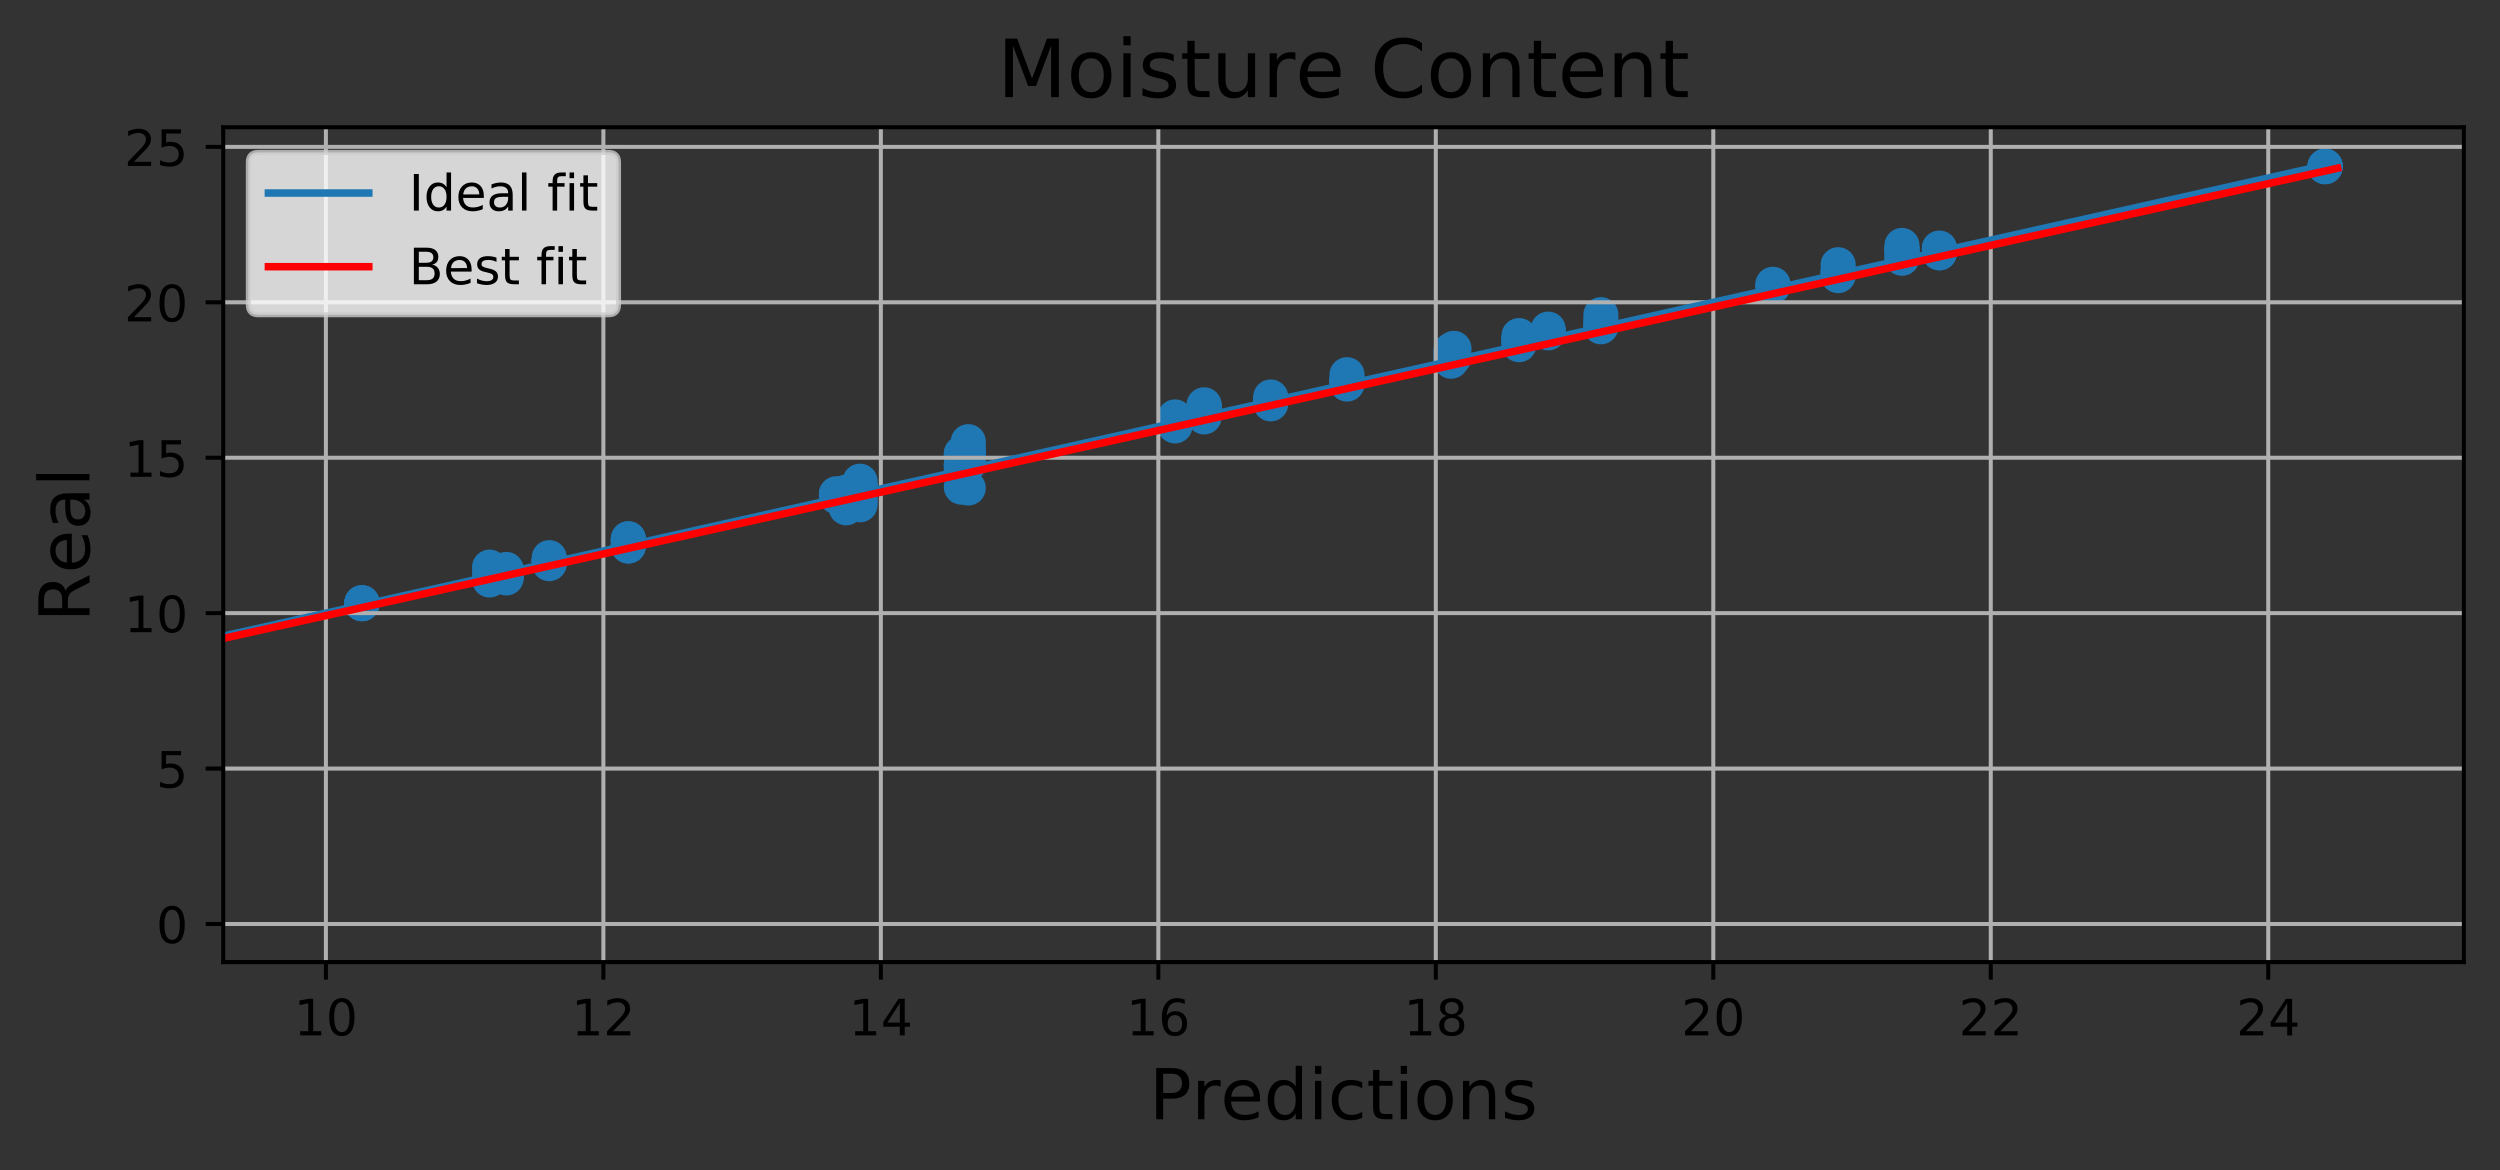 <?xml version="1.0" encoding="utf-8" standalone="no"?>
<!DOCTYPE svg PUBLIC "-//W3C//DTD SVG 1.1//EN"
  "http://www.w3.org/Graphics/SVG/1.1/DTD/svg11.dtd">
<!-- Created with matplotlib (https://matplotlib.org/) -->
<svg height="233.105pt" version="1.1" viewBox="0 0 498.074 233.105" width="498.074pt" xmlns="http://www.w3.org/2000/svg" xmlns:xlink="http://www.w3.org/1999/xlink">
 <rect x="0" y="0" width="498.074" height="233.105" fill="#333333" stroke="none"/>
 <defs>
  <style type="text/css">
*{stroke-linecap:butt;stroke-linejoin:round;}
  </style>
 </defs>
 <g id="figure_1">
  <g id="patch_1">
   <path d="M 0 233.105 
L 498.074 233.105 
L 498.074 0 
L 0 0 
z
" style="fill:none;"/>
  </g>
  <g id="axes_1">
   <g id="patch_2">
    <path d="M 44.474 191.678 
L 490.874 191.678 
L 490.874 25.358 
L 44.474 25.358 
z
" style="fill:none;"/>
   </g>
   <g id="PathCollection_1">
    <defs>
     <path d="M 0 3 
C 0.796 3 1.559 2.684 2.121 2.121 
C 2.684 1.559 3 0.796 3 0 
C 3 -0.796 2.684 -1.559 2.121 -2.121 
C 1.559 -2.684 0.796 -3 0 -3 
C -0.796 -3 -1.559 -2.684 -2.121 -2.121 
C -2.684 -1.559 -3 -0.796 -3 0 
C -3 0.796 -2.684 1.559 -2.121 2.121 
C -1.559 2.684 -0.796 3 0 3 
z
" id="m57ab94467e" style="stroke:#1f77b4;"/>
    </defs>
    <g clip-path="url(#p49ab98015f)">
     <use style="fill:#1f77b4;stroke:#1f77b4;" x="166.647" xlink:href="#m57ab94467e" y="98.636"/>
     <use style="fill:#1f77b4;stroke:#1f77b4;" x="318.948" xlink:href="#m57ab94467e" y="64.223"/>
     <use style="fill:#1f77b4;stroke:#1f77b4;" x="191.524" xlink:href="#m57ab94467e" y="93.458"/>
     <use style="fill:#1f77b4;stroke:#1f77b4;" x="378.929" xlink:href="#m57ab94467e" y="51.455"/>
     <use style="fill:#1f77b4;stroke:#1f77b4;" x="72.115" xlink:href="#m57ab94467e" y="120.234"/>
     <use style="fill:#1f77b4;stroke:#1f77b4;" x="366.214" xlink:href="#m57ab94467e" y="54.167"/>
     <use style="fill:#1f77b4;stroke:#1f77b4;" x="125.186" xlink:href="#m57ab94467e" y="108.542"/>
     <use style="fill:#1f77b4;stroke:#1f77b4;" x="191.524" xlink:href="#m57ab94467e" y="90.339"/>
     <use style="fill:#1f77b4;stroke:#1f77b4;" x="308.445" xlink:href="#m57ab94467e" y="66.318"/>
     <use style="fill:#1f77b4;stroke:#1f77b4;" x="97.545" xlink:href="#m57ab94467e" y="114.175"/>
     <use style="fill:#1f77b4;stroke:#1f77b4;" x="171.346" xlink:href="#m57ab94467e" y="95.865"/>
     <use style="fill:#1f77b4;stroke:#1f77b4;" x="191.524" xlink:href="#m57ab94467e" y="97.047"/>
     <use style="fill:#1f77b4;stroke:#1f77b4;" x="72.115" xlink:href="#m57ab94467e" y="120.132"/>
     <use style="fill:#1f77b4;stroke:#1f77b4;" x="366.214" xlink:href="#m57ab94467e" y="54.916"/>
     <use style="fill:#1f77b4;stroke:#1f77b4;" x="289.096" xlink:href="#m57ab94467e" y="70.34"/>
     <use style="fill:#1f77b4;stroke:#1f77b4;" x="268.365" xlink:href="#m57ab94467e" y="76.05"/>
     <use style="fill:#1f77b4;stroke:#1f77b4;" x="268.365" xlink:href="#m57ab94467e" y="75.902"/>
     <use style="fill:#1f77b4;stroke:#1f77b4;" x="239.895" xlink:href="#m57ab94467e" y="83.066"/>
     <use style="fill:#1f77b4;stroke:#1f77b4;" x="463.234" xlink:href="#m57ab94467e" y="33.198"/>
     <use style="fill:#1f77b4;stroke:#1f77b4;" x="72.115" xlink:href="#m57ab94467e" y="120.268"/>
     <use style="fill:#1f77b4;stroke:#1f77b4;" x="289.649" xlink:href="#m57ab94467e" y="69.629"/>
     <use style="fill:#1f77b4;stroke:#1f77b4;" x="171.346" xlink:href="#m57ab94467e" y="97"/>
     <use style="fill:#1f77b4;stroke:#1f77b4;" x="109.43" xlink:href="#m57ab94467e" y="111.757"/>
     <use style="fill:#1f77b4;stroke:#1f77b4;" x="109.43" xlink:href="#m57ab94467e" y="111.645"/>
     <use style="fill:#1f77b4;stroke:#1f77b4;" x="171.346" xlink:href="#m57ab94467e" y="97.538"/>
     <use style="fill:#1f77b4;stroke:#1f77b4;" x="100.862" xlink:href="#m57ab94467e" y="113.785"/>
     <use style="fill:#1f77b4;stroke:#1f77b4;" x="192.906" xlink:href="#m57ab94467e" y="90.55"/>
     <use style="fill:#1f77b4;stroke:#1f77b4;" x="125.186" xlink:href="#m57ab94467e" y="107.366"/>
     <use style="fill:#1f77b4;stroke:#1f77b4;" x="125.186" xlink:href="#m57ab94467e" y="108.43"/>
     <use style="fill:#1f77b4;stroke:#1f77b4;" x="239.895" xlink:href="#m57ab94467e" y="81.018"/>
     <use style="fill:#1f77b4;stroke:#1f77b4;" x="318.948" xlink:href="#m57ab94467e" y="62.689"/>
     <use style="fill:#1f77b4;stroke:#1f77b4;" x="289.096" xlink:href="#m57ab94467e" y="71.013"/>
     <use style="fill:#1f77b4;stroke:#1f77b4;" x="72.115" xlink:href="#m57ab94467e" y="120.044"/>
     <use style="fill:#1f77b4;stroke:#1f77b4;" x="191.524" xlink:href="#m57ab94467e" y="92.728"/>
     <use style="fill:#1f77b4;stroke:#1f77b4;" x="234.091" xlink:href="#m57ab94467e" y="83.064"/>
     <use style="fill:#1f77b4;stroke:#1f77b4;" x="100.862" xlink:href="#m57ab94467e" y="114.077"/>
     <use style="fill:#1f77b4;stroke:#1f77b4;" x="109.43" xlink:href="#m57ab94467e" y="111.584"/>
     <use style="fill:#1f77b4;stroke:#1f77b4;" x="192.906" xlink:href="#m57ab94467e" y="88.874"/>
     <use style="fill:#1f77b4;stroke:#1f77b4;" x="171.346" xlink:href="#m57ab94467e" y="100.569"/>
     <use style="fill:#1f77b4;stroke:#1f77b4;" x="125.186" xlink:href="#m57ab94467e" y="107.603"/>
     <use style="fill:#1f77b4;stroke:#1f77b4;" x="171.346" xlink:href="#m57ab94467e" y="96.895"/>
     <use style="fill:#1f77b4;stroke:#1f77b4;" x="72.115" xlink:href="#m57ab94467e" y="120.211"/>
     <use style="fill:#1f77b4;stroke:#1f77b4;" x="109.43" xlink:href="#m57ab94467e" y="111.097"/>
     <use style="fill:#1f77b4;stroke:#1f77b4;" x="289.649" xlink:href="#m57ab94467e" y="69.399"/>
     <use style="fill:#1f77b4;stroke:#1f77b4;" x="109.43" xlink:href="#m57ab94467e" y="112.141"/>
     <use style="fill:#1f77b4;stroke:#1f77b4;" x="125.186" xlink:href="#m57ab94467e" y="108.76"/>
     <use style="fill:#1f77b4;stroke:#1f77b4;" x="72.115" xlink:href="#m57ab94467e" y="120.185"/>
     <use style="fill:#1f77b4;stroke:#1f77b4;" x="302.64" xlink:href="#m57ab94467e" y="68.107"/>
     <use style="fill:#1f77b4;stroke:#1f77b4;" x="192.906" xlink:href="#m57ab94467e" y="90.434"/>
     <use style="fill:#1f77b4;stroke:#1f77b4;" x="97.545" xlink:href="#m57ab94467e" y="112.984"/>
     <use style="fill:#1f77b4;stroke:#1f77b4;" x="378.929" xlink:href="#m57ab94467e" y="51.225"/>
     <use style="fill:#1f77b4;stroke:#1f77b4;" x="192.906" xlink:href="#m57ab94467e" y="87.986"/>
     <use style="fill:#1f77b4;stroke:#1f77b4;" x="168.582" xlink:href="#m57ab94467e" y="98.109"/>
     <use style="fill:#1f77b4;stroke:#1f77b4;" x="463.234" xlink:href="#m57ab94467e" y="33.148"/>
     <use style="fill:#1f77b4;stroke:#1f77b4;" x="366.214" xlink:href="#m57ab94467e" y="52.737"/>
     <use style="fill:#1f77b4;stroke:#1f77b4;" x="191.524" xlink:href="#m57ab94467e" y="90.509"/>
     <use style="fill:#1f77b4;stroke:#1f77b4;" x="192.906" xlink:href="#m57ab94467e" y="92.054"/>
     <use style="fill:#1f77b4;stroke:#1f77b4;" x="239.895" xlink:href="#m57ab94467e" y="82.892"/>
     <use style="fill:#1f77b4;stroke:#1f77b4;" x="191.524" xlink:href="#m57ab94467e" y="93.006"/>
     <use style="fill:#1f77b4;stroke:#1f77b4;" x="97.545" xlink:href="#m57ab94467e" y="115.549"/>
     <use style="fill:#1f77b4;stroke:#1f77b4;" x="192.906" xlink:href="#m57ab94467e" y="91.328"/>
     <use style="fill:#1f77b4;stroke:#1f77b4;" x="168.582" xlink:href="#m57ab94467e" y="101.174"/>
     <use style="fill:#1f77b4;stroke:#1f77b4;" x="289.649" xlink:href="#m57ab94467e" y="71.239"/>
     <use style="fill:#1f77b4;stroke:#1f77b4;" x="353.223" xlink:href="#m57ab94467e" y="57.065"/>
     <use style="fill:#1f77b4;stroke:#1f77b4;" x="302.64" xlink:href="#m57ab94467e" y="68.668"/>
     <use style="fill:#1f77b4;stroke:#1f77b4;" x="353.223" xlink:href="#m57ab94467e" y="56.798"/>
     <use style="fill:#1f77b4;stroke:#1f77b4;" x="378.929" xlink:href="#m57ab94467e" y="48.892"/>
     <use style="fill:#1f77b4;stroke:#1f77b4;" x="171.346" xlink:href="#m57ab94467e" y="99.854"/>
     <use style="fill:#1f77b4;stroke:#1f77b4;" x="239.895" xlink:href="#m57ab94467e" y="80.901"/>
     <use style="fill:#1f77b4;stroke:#1f77b4;" x="353.223" xlink:href="#m57ab94467e" y="56.635"/>
     <use style="fill:#1f77b4;stroke:#1f77b4;" x="191.524" xlink:href="#m57ab94467e" y="92.673"/>
     <use style="fill:#1f77b4;stroke:#1f77b4;" x="386.392" xlink:href="#m57ab94467e" y="49.631"/>
     <use style="fill:#1f77b4;stroke:#1f77b4;" x="168.582" xlink:href="#m57ab94467e" y="98.413"/>
     <use style="fill:#1f77b4;stroke:#1f77b4;" x="366.214" xlink:href="#m57ab94467e" y="54.327"/>
     <use style="fill:#1f77b4;stroke:#1f77b4;" x="100.862" xlink:href="#m57ab94467e" y="114.632"/>
     <use style="fill:#1f77b4;stroke:#1f77b4;" x="100.862" xlink:href="#m57ab94467e" y="113.868"/>
     <use style="fill:#1f77b4;stroke:#1f77b4;" x="168.582" xlink:href="#m57ab94467e" y="98.13"/>
     <use style="fill:#1f77b4;stroke:#1f77b4;" x="234.091" xlink:href="#m57ab94467e" y="84.148"/>
     <use style="fill:#1f77b4;stroke:#1f77b4;" x="378.929" xlink:href="#m57ab94467e" y="49.691"/>
     <use style="fill:#1f77b4;stroke:#1f77b4;" x="109.43" xlink:href="#m57ab94467e" y="111.595"/>
     <use style="fill:#1f77b4;stroke:#1f77b4;" x="125.186" xlink:href="#m57ab94467e" y="108.788"/>
     <use style="fill:#1f77b4;stroke:#1f77b4;" x="268.365" xlink:href="#m57ab94467e" y="74.647"/>
     <use style="fill:#1f77b4;stroke:#1f77b4;" x="308.445" xlink:href="#m57ab94467e" y="66.192"/>
     <use style="fill:#1f77b4;stroke:#1f77b4;" x="171.346" xlink:href="#m57ab94467e" y="97.263"/>
     <use style="fill:#1f77b4;stroke:#1f77b4;" x="239.895" xlink:href="#m57ab94467e" y="82.078"/>
     <use style="fill:#1f77b4;stroke:#1f77b4;" x="166.647" xlink:href="#m57ab94467e" y="98.913"/>
     <use style="fill:#1f77b4;stroke:#1f77b4;" x="72.115" xlink:href="#m57ab94467e" y="120.289"/>
     <use style="fill:#1f77b4;stroke:#1f77b4;" x="192.906" xlink:href="#m57ab94467e" y="92.548"/>
     <use style="fill:#1f77b4;stroke:#1f77b4;" x="168.582" xlink:href="#m57ab94467e" y="98.932"/>
     <use style="fill:#1f77b4;stroke:#1f77b4;" x="302.64" xlink:href="#m57ab94467e" y="67.215"/>
     <use style="fill:#1f77b4;stroke:#1f77b4;" x="386.392" xlink:href="#m57ab94467e" y="50.37"/>
     <use style="fill:#1f77b4;stroke:#1f77b4;" x="109.43" xlink:href="#m57ab94467e" y="111.642"/>
     <use style="fill:#1f77b4;stroke:#1f77b4;" x="109.43" xlink:href="#m57ab94467e" y="111.901"/>
     <use style="fill:#1f77b4;stroke:#1f77b4;" x="378.929" xlink:href="#m57ab94467e" y="49.781"/>
     <use style="fill:#1f77b4;stroke:#1f77b4;" x="109.43" xlink:href="#m57ab94467e" y="111.769"/>
     <use style="fill:#1f77b4;stroke:#1f77b4;" x="463.234" xlink:href="#m57ab94467e" y="33.098"/>
     <use style="fill:#1f77b4;stroke:#1f77b4;" x="318.948" xlink:href="#m57ab94467e" y="65.11"/>
     <use style="fill:#1f77b4;stroke:#1f77b4;" x="253.163" xlink:href="#m57ab94467e" y="79.706"/>
     <use style="fill:#1f77b4;stroke:#1f77b4;" x="168.582" xlink:href="#m57ab94467e" y="98.074"/>
     <use style="fill:#1f77b4;stroke:#1f77b4;" x="125.186" xlink:href="#m57ab94467e" y="108.481"/>
     <use style="fill:#1f77b4;stroke:#1f77b4;" x="386.392" xlink:href="#m57ab94467e" y="49.494"/>
     <use style="fill:#1f77b4;stroke:#1f77b4;" x="171.346" xlink:href="#m57ab94467e" y="96.689"/>
     <use style="fill:#1f77b4;stroke:#1f77b4;" x="302.64" xlink:href="#m57ab94467e" y="66.852"/>
     <use style="fill:#1f77b4;stroke:#1f77b4;" x="192.906" xlink:href="#m57ab94467e" y="97.226"/>
     <use style="fill:#1f77b4;stroke:#1f77b4;" x="253.163" xlink:href="#m57ab94467e" y="80.46"/>
     <use style="fill:#1f77b4;stroke:#1f77b4;" x="386.392" xlink:href="#m57ab94467e" y="50.366"/>
     <use style="fill:#1f77b4;stroke:#1f77b4;" x="239.895" xlink:href="#m57ab94467e" y="81.391"/>
     <use style="fill:#1f77b4;stroke:#1f77b4;" x="268.365" xlink:href="#m57ab94467e" y="75.687"/>
     <use style="fill:#1f77b4;stroke:#1f77b4;" x="171.346" xlink:href="#m57ab94467e" y="99.375"/>
     <use style="fill:#1f77b4;stroke:#1f77b4;" x="125.186" xlink:href="#m57ab94467e" y="107.331"/>
     <use style="fill:#1f77b4;stroke:#1f77b4;" x="289.096" xlink:href="#m57ab94467e" y="71.703"/>
     <use style="fill:#1f77b4;stroke:#1f77b4;" x="302.64" xlink:href="#m57ab94467e" y="68.235"/>
     <use style="fill:#1f77b4;stroke:#1f77b4;" x="125.186" xlink:href="#m57ab94467e" y="107.97"/>
     <use style="fill:#1f77b4;stroke:#1f77b4;" x="268.365" xlink:href="#m57ab94467e" y="75.649"/>
     <use style="fill:#1f77b4;stroke:#1f77b4;" x="268.365" xlink:href="#m57ab94467e" y="76.515"/>
     <use style="fill:#1f77b4;stroke:#1f77b4;" x="289.096" xlink:href="#m57ab94467e" y="69.734"/>
     <use style="fill:#1f77b4;stroke:#1f77b4;" x="239.895" xlink:href="#m57ab94467e" y="82.084"/>
     <use style="fill:#1f77b4;stroke:#1f77b4;" x="100.862" xlink:href="#m57ab94467e" y="114.267"/>
     <use style="fill:#1f77b4;stroke:#1f77b4;" x="234.091" xlink:href="#m57ab94467e" y="83.536"/>
     <use style="fill:#1f77b4;stroke:#1f77b4;" x="239.895" xlink:href="#m57ab94467e" y="81.971"/>
     <use style="fill:#1f77b4;stroke:#1f77b4;" x="318.948" xlink:href="#m57ab94467e" y="64.891"/>
     <use style="fill:#1f77b4;stroke:#1f77b4;" x="386.392" xlink:href="#m57ab94467e" y="49.762"/>
     <use style="fill:#1f77b4;stroke:#1f77b4;" x="463.234" xlink:href="#m57ab94467e" y="33.214"/>
     <use style="fill:#1f77b4;stroke:#1f77b4;" x="308.445" xlink:href="#m57ab94467e" y="66.14"/>
     <use style="fill:#1f77b4;stroke:#1f77b4;" x="378.929" xlink:href="#m57ab94467e" y="50.44"/>
     <use style="fill:#1f77b4;stroke:#1f77b4;" x="72.115" xlink:href="#m57ab94467e" y="120.245"/>
     <use style="fill:#1f77b4;stroke:#1f77b4;" x="289.649" xlink:href="#m57ab94467e" y="71.094"/>
     <use style="fill:#1f77b4;stroke:#1f77b4;" x="166.647" xlink:href="#m57ab94467e" y="98.369"/>
     <use style="fill:#1f77b4;stroke:#1f77b4;" x="125.186" xlink:href="#m57ab94467e" y="107.613"/>
     <use style="fill:#1f77b4;stroke:#1f77b4;" x="100.862" xlink:href="#m57ab94467e" y="113.726"/>
     <use style="fill:#1f77b4;stroke:#1f77b4;" x="234.091" xlink:href="#m57ab94467e" y="83.481"/>
     <use style="fill:#1f77b4;stroke:#1f77b4;" x="109.43" xlink:href="#m57ab94467e" y="112.296"/>
     <use style="fill:#1f77b4;stroke:#1f77b4;" x="302.64" xlink:href="#m57ab94467e" y="68.065"/>
     <use style="fill:#1f77b4;stroke:#1f77b4;" x="318.948" xlink:href="#m57ab94467e" y="63.752"/>
     <use style="fill:#1f77b4;stroke:#1f77b4;" x="239.895" xlink:href="#m57ab94467e" y="81.339"/>
     <use style="fill:#1f77b4;stroke:#1f77b4;" x="234.091" xlink:href="#m57ab94467e" y="84.857"/>
     <use style="fill:#1f77b4;stroke:#1f77b4;" x="308.445" xlink:href="#m57ab94467e" y="65.569"/>
     <use style="fill:#1f77b4;stroke:#1f77b4;" x="97.545" xlink:href="#m57ab94467e" y="115.184"/>
     <use style="fill:#1f77b4;stroke:#1f77b4;" x="166.647" xlink:href="#m57ab94467e" y="98.903"/>
     <use style="fill:#1f77b4;stroke:#1f77b4;" x="192.906" xlink:href="#m57ab94467e" y="92.22"/>
     <use style="fill:#1f77b4;stroke:#1f77b4;" x="289.096" xlink:href="#m57ab94467e" y="71.965"/>
     <use style="fill:#1f77b4;stroke:#1f77b4;" x="192.906" xlink:href="#m57ab94467e" y="89.707"/>
     <use style="fill:#1f77b4;stroke:#1f77b4;" x="253.163" xlink:href="#m57ab94467e" y="79.843"/>
     <use style="fill:#1f77b4;stroke:#1f77b4;" x="125.186" xlink:href="#m57ab94467e" y="107.678"/>
     <use style="fill:#1f77b4;stroke:#1f77b4;" x="168.582" xlink:href="#m57ab94467e" y="98.538"/>
     <use style="fill:#1f77b4;stroke:#1f77b4;" x="253.163" xlink:href="#m57ab94467e" y="79.091"/>
     <use style="fill:#1f77b4;stroke:#1f77b4;" x="100.862" xlink:href="#m57ab94467e" y="115.143"/>
     <use style="fill:#1f77b4;stroke:#1f77b4;" x="166.647" xlink:href="#m57ab94467e" y="98.469"/>
     <use style="fill:#1f77b4;stroke:#1f77b4;" x="239.895" xlink:href="#m57ab94467e" y="80.649"/>
     <use style="fill:#1f77b4;stroke:#1f77b4;" x="378.929" xlink:href="#m57ab94467e" y="49.747"/>
     <use style="fill:#1f77b4;stroke:#1f77b4;" x="191.524" xlink:href="#m57ab94467e" y="92.381"/>
     <use style="fill:#1f77b4;stroke:#1f77b4;" x="234.091" xlink:href="#m57ab94467e" y="84.046"/>
     <use style="fill:#1f77b4;stroke:#1f77b4;" x="386.392" xlink:href="#m57ab94467e" y="49.43"/>
     <use style="fill:#1f77b4;stroke:#1f77b4;" x="100.862" xlink:href="#m57ab94467e" y="113.447"/>
     <use style="fill:#1f77b4;stroke:#1f77b4;" x="366.214" xlink:href="#m57ab94467e" y="53.784"/>
     <use style="fill:#1f77b4;stroke:#1f77b4;" x="168.582" xlink:href="#m57ab94467e" y="99.642"/>
     <use style="fill:#1f77b4;stroke:#1f77b4;" x="72.115" xlink:href="#m57ab94467e" y="120.195"/>
     <use style="fill:#1f77b4;stroke:#1f77b4;" x="463.234" xlink:href="#m57ab94467e" y="33.119"/>
     <use style="fill:#1f77b4;stroke:#1f77b4;" x="463.234" xlink:href="#m57ab94467e" y="33.156"/>
     <use style="fill:#1f77b4;stroke:#1f77b4;" x="302.64" xlink:href="#m57ab94467e" y="67.803"/>
     <use style="fill:#1f77b4;stroke:#1f77b4;" x="302.64" xlink:href="#m57ab94467e" y="67.759"/>
     <use style="fill:#1f77b4;stroke:#1f77b4;" x="72.115" xlink:href="#m57ab94467e" y="120.122"/>
    </g>
   </g>
   <g id="matplotlib.axis_1">
    <g id="xtick_1">
     <g id="line2d_1">
      <path clip-path="url(#p49ab98015f)" d="M 64.929 191.678 
L 64.929 25.358 
" style="fill:none;stroke:#b0b0b0;stroke-linecap:square;stroke-width:0.8;"/>
     </g>
     <g id="line2d_2">
      <defs>
       <path d="M 0 0 
L 0 3.5 
" id="m5001530757" style="stroke:#000000;stroke-width:0.8;"/>
      </defs>
      <g>
       <use style="stroke:#000000;stroke-width:0.8;" x="64.929" xlink:href="#m5001530757" y="191.678"/>
      </g>
     </g>
     <g id="text_1">
      <!-- 10 -->
      <defs>
       <path d="M 12.406 8.297 
L 28.516 8.297 
L 28.516 63.922 
L 10.984 60.406 
L 10.984 69.391 
L 28.422 72.906 
L 38.281 72.906 
L 38.281 8.297 
L 54.391 8.297 
L 54.391 0 
L 12.406 0 
z
" id="DejaVuSans-49"/>
       <path d="M 31.781 66.406 
Q 24.172 66.406 20.328 58.906 
Q 16.5 51.422 16.5 36.375 
Q 16.5 21.391 20.328 13.891 
Q 24.172 6.391 31.781 6.391 
Q 39.453 6.391 43.281 13.891 
Q 47.125 21.391 47.125 36.375 
Q 47.125 51.422 43.281 58.906 
Q 39.453 66.406 31.781 66.406 
z
M 31.781 74.219 
Q 44.047 74.219 50.516 64.516 
Q 56.984 54.828 56.984 36.375 
Q 56.984 17.969 50.516 8.266 
Q 44.047 -1.422 31.781 -1.422 
Q 19.531 -1.422 13.062 8.266 
Q 6.594 17.969 6.594 36.375 
Q 6.594 54.828 13.062 64.516 
Q 19.531 74.219 31.781 74.219 
z
" id="DejaVuSans-48"/>
      </defs>
      <g transform="translate(58.566 206.276)scale(0.1 -0.1)">
       <use xlink:href="#DejaVuSans-49"/>
       <use x="63.623" xlink:href="#DejaVuSans-48"/>
      </g>
     </g>
    </g>
    <g id="xtick_2">
     <g id="line2d_3">
      <path clip-path="url(#p49ab98015f)" d="M 120.21 191.678 
L 120.21 25.358 
" style="fill:none;stroke:#b0b0b0;stroke-linecap:square;stroke-width:0.8;"/>
     </g>
     <g id="line2d_4">
      <g>
       <use style="stroke:#000000;stroke-width:0.8;" x="120.21" xlink:href="#m5001530757" y="191.678"/>
      </g>
     </g>
     <g id="text_2">
      <!-- 12 -->
      <defs>
       <path d="M 19.188 8.297 
L 53.609 8.297 
L 53.609 0 
L 7.328 0 
L 7.328 8.297 
Q 12.938 14.109 22.625 23.891 
Q 32.328 33.688 34.812 36.531 
Q 39.547 41.844 41.422 45.531 
Q 43.312 49.219 43.312 52.781 
Q 43.312 58.594 39.234 62.25 
Q 35.156 65.922 28.609 65.922 
Q 23.969 65.922 18.812 64.312 
Q 13.672 62.703 7.812 59.422 
L 7.812 69.391 
Q 13.766 71.781 18.938 73 
Q 24.125 74.219 28.422 74.219 
Q 39.75 74.219 46.484 68.547 
Q 53.219 62.891 53.219 53.422 
Q 53.219 48.922 51.531 44.891 
Q 49.859 40.875 45.406 35.406 
Q 44.188 33.984 37.641 27.219 
Q 31.109 20.453 19.188 8.297 
z
" id="DejaVuSans-50"/>
      </defs>
      <g transform="translate(113.848 206.276)scale(0.1 -0.1)">
       <use xlink:href="#DejaVuSans-49"/>
       <use x="63.623" xlink:href="#DejaVuSans-50"/>
      </g>
     </g>
    </g>
    <g id="xtick_3">
     <g id="line2d_5">
      <path clip-path="url(#p49ab98015f)" d="M 175.492 191.678 
L 175.492 25.358 
" style="fill:none;stroke:#b0b0b0;stroke-linecap:square;stroke-width:0.8;"/>
     </g>
     <g id="line2d_6">
      <g>
       <use style="stroke:#000000;stroke-width:0.8;" x="175.492" xlink:href="#m5001530757" y="191.678"/>
      </g>
     </g>
     <g id="text_3">
      <!-- 14 -->
      <defs>
       <path d="M 37.797 64.312 
L 12.891 25.391 
L 37.797 25.391 
z
M 35.203 72.906 
L 47.609 72.906 
L 47.609 25.391 
L 58.016 25.391 
L 58.016 17.188 
L 47.609 17.188 
L 47.609 0 
L 37.797 0 
L 37.797 17.188 
L 4.891 17.188 
L 4.891 26.703 
z
" id="DejaVuSans-52"/>
      </defs>
      <g transform="translate(169.13 206.276)scale(0.1 -0.1)">
       <use xlink:href="#DejaVuSans-49"/>
       <use x="63.623" xlink:href="#DejaVuSans-52"/>
      </g>
     </g>
    </g>
    <g id="xtick_4">
     <g id="line2d_7">
      <path clip-path="url(#p49ab98015f)" d="M 230.774 191.678 
L 230.774 25.358 
" style="fill:none;stroke:#b0b0b0;stroke-linecap:square;stroke-width:0.8;"/>
     </g>
     <g id="line2d_8">
      <g>
       <use style="stroke:#000000;stroke-width:0.8;" x="230.774" xlink:href="#m5001530757" y="191.678"/>
      </g>
     </g>
     <g id="text_4">
      <!-- 16 -->
      <defs>
       <path d="M 33.016 40.375 
Q 26.375 40.375 22.484 35.828 
Q 18.609 31.297 18.609 23.391 
Q 18.609 15.531 22.484 10.953 
Q 26.375 6.391 33.016 6.391 
Q 39.656 6.391 43.531 10.953 
Q 47.406 15.531 47.406 23.391 
Q 47.406 31.297 43.531 35.828 
Q 39.656 40.375 33.016 40.375 
z
M 52.594 71.297 
L 52.594 62.312 
Q 48.875 64.062 45.094 64.984 
Q 41.312 65.922 37.594 65.922 
Q 27.828 65.922 22.672 59.328 
Q 17.531 52.734 16.797 39.406 
Q 19.672 43.656 24.016 45.922 
Q 28.375 48.188 33.594 48.188 
Q 44.578 48.188 50.953 41.516 
Q 57.328 34.859 57.328 23.391 
Q 57.328 12.156 50.688 5.359 
Q 44.047 -1.422 33.016 -1.422 
Q 20.359 -1.422 13.672 8.266 
Q 6.984 17.969 6.984 36.375 
Q 6.984 53.656 15.188 63.938 
Q 23.391 74.219 37.203 74.219 
Q 40.922 74.219 44.703 73.484 
Q 48.484 72.75 52.594 71.297 
z
" id="DejaVuSans-54"/>
      </defs>
      <g transform="translate(224.411 206.276)scale(0.1 -0.1)">
       <use xlink:href="#DejaVuSans-49"/>
       <use x="63.623" xlink:href="#DejaVuSans-54"/>
      </g>
     </g>
    </g>
    <g id="xtick_5">
     <g id="line2d_9">
      <path clip-path="url(#p49ab98015f)" d="M 286.056 191.678 
L 286.056 25.358 
" style="fill:none;stroke:#b0b0b0;stroke-linecap:square;stroke-width:0.8;"/>
     </g>
     <g id="line2d_10">
      <g>
       <use style="stroke:#000000;stroke-width:0.8;" x="286.056" xlink:href="#m5001530757" y="191.678"/>
      </g>
     </g>
     <g id="text_5">
      <!-- 18 -->
      <defs>
       <path d="M 31.781 34.625 
Q 24.75 34.625 20.719 30.859 
Q 16.703 27.094 16.703 20.516 
Q 16.703 13.922 20.719 10.156 
Q 24.75 6.391 31.781 6.391 
Q 38.812 6.391 42.859 10.172 
Q 46.922 13.969 46.922 20.516 
Q 46.922 27.094 42.891 30.859 
Q 38.875 34.625 31.781 34.625 
z
M 21.922 38.812 
Q 15.578 40.375 12.031 44.719 
Q 8.5 49.078 8.5 55.328 
Q 8.5 64.062 14.719 69.141 
Q 20.953 74.219 31.781 74.219 
Q 42.672 74.219 48.875 69.141 
Q 55.078 64.062 55.078 55.328 
Q 55.078 49.078 51.531 44.719 
Q 48 40.375 41.703 38.812 
Q 48.828 37.156 52.797 32.312 
Q 56.781 27.484 56.781 20.516 
Q 56.781 9.906 50.312 4.234 
Q 43.844 -1.422 31.781 -1.422 
Q 19.734 -1.422 13.25 4.234 
Q 6.781 9.906 6.781 20.516 
Q 6.781 27.484 10.781 32.312 
Q 14.797 37.156 21.922 38.812 
z
M 18.312 54.391 
Q 18.312 48.734 21.844 45.562 
Q 25.391 42.391 31.781 42.391 
Q 38.141 42.391 41.719 45.562 
Q 45.312 48.734 45.312 54.391 
Q 45.312 60.062 41.719 63.234 
Q 38.141 66.406 31.781 66.406 
Q 25.391 66.406 21.844 63.234 
Q 18.312 60.062 18.312 54.391 
z
" id="DejaVuSans-56"/>
      </defs>
      <g transform="translate(279.693 206.276)scale(0.1 -0.1)">
       <use xlink:href="#DejaVuSans-49"/>
       <use x="63.623" xlink:href="#DejaVuSans-56"/>
      </g>
     </g>
    </g>
    <g id="xtick_6">
     <g id="line2d_11">
      <path clip-path="url(#p49ab98015f)" d="M 341.337 191.678 
L 341.337 25.358 
" style="fill:none;stroke:#b0b0b0;stroke-linecap:square;stroke-width:0.8;"/>
     </g>
     <g id="line2d_12">
      <g>
       <use style="stroke:#000000;stroke-width:0.8;" x="341.337" xlink:href="#m5001530757" y="191.678"/>
      </g>
     </g>
     <g id="text_6">
      <!-- 20 -->
      <g transform="translate(334.975 206.276)scale(0.1 -0.1)">
       <use xlink:href="#DejaVuSans-50"/>
       <use x="63.623" xlink:href="#DejaVuSans-48"/>
      </g>
     </g>
    </g>
    <g id="xtick_7">
     <g id="line2d_13">
      <path clip-path="url(#p49ab98015f)" d="M 396.619 191.678 
L 396.619 25.358 
" style="fill:none;stroke:#b0b0b0;stroke-linecap:square;stroke-width:0.8;"/>
     </g>
     <g id="line2d_14">
      <g>
       <use style="stroke:#000000;stroke-width:0.8;" x="396.619" xlink:href="#m5001530757" y="191.678"/>
      </g>
     </g>
     <g id="text_7">
      <!-- 22 -->
      <g transform="translate(390.257 206.276)scale(0.1 -0.1)">
       <use xlink:href="#DejaVuSans-50"/>
       <use x="63.623" xlink:href="#DejaVuSans-50"/>
      </g>
     </g>
    </g>
    <g id="xtick_8">
     <g id="line2d_15">
      <path clip-path="url(#p49ab98015f)" d="M 451.901 191.678 
L 451.901 25.358 
" style="fill:none;stroke:#b0b0b0;stroke-linecap:square;stroke-width:0.8;"/>
     </g>
     <g id="line2d_16">
      <g>
       <use style="stroke:#000000;stroke-width:0.8;" x="451.901" xlink:href="#m5001530757" y="191.678"/>
      </g>
     </g>
     <g id="text_8">
      <!-- 24 -->
      <g transform="translate(445.538 206.276)scale(0.1 -0.1)">
       <use xlink:href="#DejaVuSans-50"/>
       <use x="63.623" xlink:href="#DejaVuSans-52"/>
      </g>
     </g>
    </g>
    <g id="text_9">
     <!-- Predictions -->
     <defs>
      <path d="M 19.672 64.797 
L 19.672 37.406 
L 32.078 37.406 
Q 38.969 37.406 42.719 40.969 
Q 46.484 44.531 46.484 51.125 
Q 46.484 57.672 42.719 61.234 
Q 38.969 64.797 32.078 64.797 
z
M 9.812 72.906 
L 32.078 72.906 
Q 44.344 72.906 50.609 67.359 
Q 56.891 61.812 56.891 51.125 
Q 56.891 40.328 50.609 34.812 
Q 44.344 29.297 32.078 29.297 
L 19.672 29.297 
L 19.672 0 
L 9.812 0 
z
" id="DejaVuSans-80"/>
      <path d="M 41.109 46.297 
Q 39.594 47.172 37.812 47.578 
Q 36.031 48 33.891 48 
Q 26.266 48 22.188 43.047 
Q 18.109 38.094 18.109 28.812 
L 18.109 0 
L 9.078 0 
L 9.078 54.688 
L 18.109 54.688 
L 18.109 46.188 
Q 20.953 51.172 25.484 53.578 
Q 30.031 56 36.531 56 
Q 37.453 56 38.578 55.875 
Q 39.703 55.766 41.062 55.516 
z
" id="DejaVuSans-114"/>
      <path d="M 56.203 29.594 
L 56.203 25.203 
L 14.891 25.203 
Q 15.484 15.922 20.484 11.062 
Q 25.484 6.203 34.422 6.203 
Q 39.594 6.203 44.453 7.469 
Q 49.312 8.734 54.109 11.281 
L 54.109 2.781 
Q 49.266 0.734 44.188 -0.344 
Q 39.109 -1.422 33.891 -1.422 
Q 20.797 -1.422 13.156 6.188 
Q 5.516 13.812 5.516 26.812 
Q 5.516 40.234 12.766 48.109 
Q 20.016 56 32.328 56 
Q 43.359 56 49.781 48.891 
Q 56.203 41.797 56.203 29.594 
z
M 47.219 32.234 
Q 47.125 39.594 43.094 43.984 
Q 39.062 48.391 32.422 48.391 
Q 24.906 48.391 20.391 44.141 
Q 15.875 39.891 15.188 32.172 
z
" id="DejaVuSans-101"/>
      <path d="M 45.406 46.391 
L 45.406 75.984 
L 54.391 75.984 
L 54.391 0 
L 45.406 0 
L 45.406 8.203 
Q 42.578 3.328 38.25 0.953 
Q 33.938 -1.422 27.875 -1.422 
Q 17.969 -1.422 11.734 6.484 
Q 5.516 14.406 5.516 27.297 
Q 5.516 40.188 11.734 48.094 
Q 17.969 56 27.875 56 
Q 33.938 56 38.25 53.625 
Q 42.578 51.266 45.406 46.391 
z
M 14.797 27.297 
Q 14.797 17.391 18.875 11.75 
Q 22.953 6.109 30.078 6.109 
Q 37.203 6.109 41.297 11.75 
Q 45.406 17.391 45.406 27.297 
Q 45.406 37.203 41.297 42.844 
Q 37.203 48.484 30.078 48.484 
Q 22.953 48.484 18.875 42.844 
Q 14.797 37.203 14.797 27.297 
z
" id="DejaVuSans-100"/>
      <path d="M 9.422 54.688 
L 18.406 54.688 
L 18.406 0 
L 9.422 0 
z
M 9.422 75.984 
L 18.406 75.984 
L 18.406 64.594 
L 9.422 64.594 
z
" id="DejaVuSans-105"/>
      <path d="M 48.781 52.594 
L 48.781 44.188 
Q 44.969 46.297 41.141 47.344 
Q 37.312 48.391 33.406 48.391 
Q 24.656 48.391 19.812 42.844 
Q 14.984 37.312 14.984 27.297 
Q 14.984 17.281 19.812 11.734 
Q 24.656 6.203 33.406 6.203 
Q 37.312 6.203 41.141 7.25 
Q 44.969 8.297 48.781 10.406 
L 48.781 2.094 
Q 45.016 0.344 40.984 -0.531 
Q 36.969 -1.422 32.422 -1.422 
Q 20.062 -1.422 12.781 6.344 
Q 5.516 14.109 5.516 27.297 
Q 5.516 40.672 12.859 48.328 
Q 20.219 56 33.016 56 
Q 37.156 56 41.109 55.141 
Q 45.062 54.297 48.781 52.594 
z
" id="DejaVuSans-99"/>
      <path d="M 18.312 70.219 
L 18.312 54.688 
L 36.812 54.688 
L 36.812 47.703 
L 18.312 47.703 
L 18.312 18.016 
Q 18.312 11.328 20.141 9.422 
Q 21.969 7.516 27.594 7.516 
L 36.812 7.516 
L 36.812 0 
L 27.594 0 
Q 17.188 0 13.234 3.875 
Q 9.281 7.766 9.281 18.016 
L 9.281 47.703 
L 2.688 47.703 
L 2.688 54.688 
L 9.281 54.688 
L 9.281 70.219 
z
" id="DejaVuSans-116"/>
      <path d="M 30.609 48.391 
Q 23.391 48.391 19.188 42.75 
Q 14.984 37.109 14.984 27.297 
Q 14.984 17.484 19.156 11.844 
Q 23.344 6.203 30.609 6.203 
Q 37.797 6.203 41.984 11.859 
Q 46.188 17.531 46.188 27.297 
Q 46.188 37.016 41.984 42.703 
Q 37.797 48.391 30.609 48.391 
z
M 30.609 56 
Q 42.328 56 49.016 48.375 
Q 55.719 40.766 55.719 27.297 
Q 55.719 13.875 49.016 6.219 
Q 42.328 -1.422 30.609 -1.422 
Q 18.844 -1.422 12.172 6.219 
Q 5.516 13.875 5.516 27.297 
Q 5.516 40.766 12.172 48.375 
Q 18.844 56 30.609 56 
z
" id="DejaVuSans-111"/>
      <path d="M 54.891 33.016 
L 54.891 0 
L 45.906 0 
L 45.906 32.719 
Q 45.906 40.484 42.875 44.328 
Q 39.844 48.188 33.797 48.188 
Q 26.516 48.188 22.312 43.547 
Q 18.109 38.922 18.109 30.906 
L 18.109 0 
L 9.078 0 
L 9.078 54.688 
L 18.109 54.688 
L 18.109 46.188 
Q 21.344 51.125 25.703 53.562 
Q 30.078 56 35.797 56 
Q 45.219 56 50.047 50.172 
Q 54.891 44.344 54.891 33.016 
z
" id="DejaVuSans-110"/>
      <path d="M 44.281 53.078 
L 44.281 44.578 
Q 40.484 46.531 36.375 47.5 
Q 32.281 48.484 27.875 48.484 
Q 21.188 48.484 17.844 46.438 
Q 14.5 44.391 14.5 40.281 
Q 14.5 37.156 16.891 35.375 
Q 19.281 33.594 26.516 31.984 
L 29.594 31.297 
Q 39.156 29.25 43.188 25.516 
Q 47.219 21.781 47.219 15.094 
Q 47.219 7.469 41.188 3.016 
Q 35.156 -1.422 24.609 -1.422 
Q 20.219 -1.422 15.453 -0.562 
Q 10.688 0.297 5.422 2 
L 5.422 11.281 
Q 10.406 8.688 15.234 7.391 
Q 20.062 6.109 24.812 6.109 
Q 31.156 6.109 34.562 8.281 
Q 37.984 10.453 37.984 14.406 
Q 37.984 18.062 35.516 20.016 
Q 33.062 21.969 24.703 23.781 
L 21.578 24.516 
Q 13.234 26.266 9.516 29.906 
Q 5.812 33.547 5.812 39.891 
Q 5.812 47.609 11.281 51.797 
Q 16.75 56 26.812 56 
Q 31.781 56 36.172 55.266 
Q 40.578 54.547 44.281 53.078 
z
" id="DejaVuSans-115"/>
     </defs>
     <g transform="translate(228.98 222.993)scale(0.14 -0.14)">
      <use xlink:href="#DejaVuSans-80"/>
      <use x="60.287" xlink:href="#DejaVuSans-114"/>
      <use x="101.369" xlink:href="#DejaVuSans-101"/>
      <use x="162.893" xlink:href="#DejaVuSans-100"/>
      <use x="226.369" xlink:href="#DejaVuSans-105"/>
      <use x="254.152" xlink:href="#DejaVuSans-99"/>
      <use x="309.133" xlink:href="#DejaVuSans-116"/>
      <use x="348.342" xlink:href="#DejaVuSans-105"/>
      <use x="376.125" xlink:href="#DejaVuSans-111"/>
      <use x="437.307" xlink:href="#DejaVuSans-110"/>
      <use x="500.686" xlink:href="#DejaVuSans-115"/>
     </g>
    </g>
   </g>
   <g id="matplotlib.axis_2">
    <g id="ytick_1">
     <g id="line2d_17">
      <path clip-path="url(#p49ab98015f)" d="M 44.474 184.087 
L 490.874 184.087 
" style="fill:none;stroke:#b0b0b0;stroke-linecap:square;stroke-width:0.8;"/>
     </g>
     <g id="line2d_18">
      <defs>
       <path d="M 0 0 
L -3.5 0 
" id="mdecabcc363" style="stroke:#000000;stroke-width:0.8;"/>
      </defs>
      <g>
       <use style="stroke:#000000;stroke-width:0.8;" x="44.474" xlink:href="#mdecabcc363" y="184.087"/>
      </g>
     </g>
     <g id="text_10">
      <!-- 0 -->
      <g transform="translate(31.112 187.886)scale(0.1 -0.1)">
       <use xlink:href="#DejaVuSans-48"/>
      </g>
     </g>
    </g>
    <g id="ytick_2">
     <g id="line2d_19">
      <path clip-path="url(#p49ab98015f)" d="M 44.474 153.122 
L 490.874 153.122 
" style="fill:none;stroke:#b0b0b0;stroke-linecap:square;stroke-width:0.8;"/>
     </g>
     <g id="line2d_20">
      <g>
       <use style="stroke:#000000;stroke-width:0.8;" x="44.474" xlink:href="#mdecabcc363" y="153.122"/>
      </g>
     </g>
     <g id="text_11">
      <!-- 5 -->
      <defs>
       <path d="M 10.797 72.906 
L 49.516 72.906 
L 49.516 64.594 
L 19.828 64.594 
L 19.828 46.734 
Q 21.969 47.469 24.109 47.828 
Q 26.266 48.188 28.422 48.188 
Q 40.625 48.188 47.75 41.5 
Q 54.891 34.812 54.891 23.391 
Q 54.891 11.625 47.562 5.094 
Q 40.234 -1.422 26.906 -1.422 
Q 22.312 -1.422 17.547 -0.641 
Q 12.797 0.141 7.719 1.703 
L 7.719 11.625 
Q 12.109 9.234 16.797 8.062 
Q 21.484 6.891 26.703 6.891 
Q 35.156 6.891 40.078 11.328 
Q 45.016 15.766 45.016 23.391 
Q 45.016 31 40.078 35.438 
Q 35.156 39.891 26.703 39.891 
Q 22.75 39.891 18.812 39.016 
Q 14.891 38.141 10.797 36.281 
z
" id="DejaVuSans-53"/>
      </defs>
      <g transform="translate(31.112 156.921)scale(0.1 -0.1)">
       <use xlink:href="#DejaVuSans-53"/>
      </g>
     </g>
    </g>
    <g id="ytick_3">
     <g id="line2d_21">
      <path clip-path="url(#p49ab98015f)" d="M 44.474 122.158 
L 490.874 122.158 
" style="fill:none;stroke:#b0b0b0;stroke-linecap:square;stroke-width:0.8;"/>
     </g>
     <g id="line2d_22">
      <g>
       <use style="stroke:#000000;stroke-width:0.8;" x="44.474" xlink:href="#mdecabcc363" y="122.158"/>
      </g>
     </g>
     <g id="text_12">
      <!-- 10 -->
      <g transform="translate(24.749 125.957)scale(0.1 -0.1)">
       <use xlink:href="#DejaVuSans-49"/>
       <use x="63.623" xlink:href="#DejaVuSans-48"/>
      </g>
     </g>
    </g>
    <g id="ytick_4">
     <g id="line2d_23">
      <path clip-path="url(#p49ab98015f)" d="M 44.474 91.193 
L 490.874 91.193 
" style="fill:none;stroke:#b0b0b0;stroke-linecap:square;stroke-width:0.8;"/>
     </g>
     <g id="line2d_24">
      <g>
       <use style="stroke:#000000;stroke-width:0.8;" x="44.474" xlink:href="#mdecabcc363" y="91.193"/>
      </g>
     </g>
     <g id="text_13">
      <!-- 15 -->
      <g transform="translate(24.749 94.992)scale(0.1 -0.1)">
       <use xlink:href="#DejaVuSans-49"/>
       <use x="63.623" xlink:href="#DejaVuSans-53"/>
      </g>
     </g>
    </g>
    <g id="ytick_5">
     <g id="line2d_25">
      <path clip-path="url(#p49ab98015f)" d="M 44.474 60.228 
L 490.874 60.228 
" style="fill:none;stroke:#b0b0b0;stroke-linecap:square;stroke-width:0.8;"/>
     </g>
     <g id="line2d_26">
      <g>
       <use style="stroke:#000000;stroke-width:0.8;" x="44.474" xlink:href="#mdecabcc363" y="60.228"/>
      </g>
     </g>
     <g id="text_14">
      <!-- 20 -->
      <g transform="translate(24.749 64.028)scale(0.1 -0.1)">
       <use xlink:href="#DejaVuSans-50"/>
       <use x="63.623" xlink:href="#DejaVuSans-48"/>
      </g>
     </g>
    </g>
    <g id="ytick_6">
     <g id="line2d_27">
      <path clip-path="url(#p49ab98015f)" d="M 44.474 29.264 
L 490.874 29.264 
" style="fill:none;stroke:#b0b0b0;stroke-linecap:square;stroke-width:0.8;"/>
     </g>
     <g id="line2d_28">
      <g>
       <use style="stroke:#000000;stroke-width:0.8;" x="44.474" xlink:href="#mdecabcc363" y="29.264"/>
      </g>
     </g>
     <g id="text_15">
      <!-- 25 -->
      <g transform="translate(24.749 33.063)scale(0.1 -0.1)">
       <use xlink:href="#DejaVuSans-50"/>
       <use x="63.623" xlink:href="#DejaVuSans-53"/>
      </g>
     </g>
    </g>
    <g id="text_16">
     <!-- Real -->
     <defs>
      <path d="M 44.391 34.188 
Q 47.562 33.109 50.562 29.594 
Q 53.562 26.078 56.594 19.922 
L 66.609 0 
L 56 0 
L 46.688 18.703 
Q 43.062 26.031 39.672 28.422 
Q 36.281 30.812 30.422 30.812 
L 19.672 30.812 
L 19.672 0 
L 9.812 0 
L 9.812 72.906 
L 32.078 72.906 
Q 44.578 72.906 50.734 67.672 
Q 56.891 62.453 56.891 51.906 
Q 56.891 45.016 53.688 40.469 
Q 50.484 35.938 44.391 34.188 
z
M 19.672 64.797 
L 19.672 38.922 
L 32.078 38.922 
Q 39.203 38.922 42.844 42.219 
Q 46.484 45.516 46.484 51.906 
Q 46.484 58.297 42.844 61.547 
Q 39.203 64.797 32.078 64.797 
z
" id="DejaVuSans-82"/>
      <path d="M 34.281 27.484 
Q 23.391 27.484 19.188 25 
Q 14.984 22.516 14.984 16.5 
Q 14.984 11.719 18.141 8.906 
Q 21.297 6.109 26.703 6.109 
Q 34.188 6.109 38.703 11.406 
Q 43.219 16.703 43.219 25.484 
L 43.219 27.484 
z
M 52.203 31.203 
L 52.203 0 
L 43.219 0 
L 43.219 8.297 
Q 40.141 3.328 35.547 0.953 
Q 30.953 -1.422 24.312 -1.422 
Q 15.922 -1.422 10.953 3.297 
Q 6 8.016 6 15.922 
Q 6 25.141 12.172 29.828 
Q 18.359 34.516 30.609 34.516 
L 43.219 34.516 
L 43.219 35.406 
Q 43.219 41.609 39.141 45 
Q 35.062 48.391 27.688 48.391 
Q 23 48.391 18.547 47.266 
Q 14.109 46.141 10.016 43.891 
L 10.016 52.203 
Q 14.938 54.109 19.578 55.047 
Q 24.219 56 28.609 56 
Q 40.484 56 46.344 49.844 
Q 52.203 43.703 52.203 31.203 
z
" id="DejaVuSans-97"/>
      <path d="M 9.422 75.984 
L 18.406 75.984 
L 18.406 0 
L 9.422 0 
z
" id="DejaVuSans-108"/>
     </defs>
     <g transform="translate(17.838 123.919)rotate(-90)scale(0.14 -0.14)">
      <use xlink:href="#DejaVuSans-82"/>
      <use x="69.42" xlink:href="#DejaVuSans-101"/>
      <use x="130.943" xlink:href="#DejaVuSans-97"/>
      <use x="192.223" xlink:href="#DejaVuSans-108"/>
     </g>
    </g>
   </g>
   <g id="line2d_29">
    <path clip-path="url(#p49ab98015f)" d="M -1 136.929 
L 463.234 32.917 
" style="fill:none;stroke:#1f77b4;stroke-linecap:square;stroke-width:1.5;"/>
   </g>
   <g id="line2d_30">
    <path clip-path="url(#p49ab98015f)" d="M -1 137.307 
L 465.721 33.509 
L 465.721 33.509 
" style="fill:none;stroke:#ff0000;stroke-linecap:square;stroke-width:1.5;"/>
   </g>
   <g id="patch_3">
    <path d="M 44.474 191.678 
L 44.474 25.358 
" style="fill:none;stroke:#000000;stroke-linecap:square;stroke-linejoin:miter;stroke-width:0.8;"/>
   </g>
   <g id="patch_4">
    <path d="M 490.874 191.678 
L 490.874 25.358 
" style="fill:none;stroke:#000000;stroke-linecap:square;stroke-linejoin:miter;stroke-width:0.8;"/>
   </g>
   <g id="patch_5">
    <path d="M 44.474 191.678 
L 490.874 191.678 
" style="fill:none;stroke:#000000;stroke-linecap:square;stroke-linejoin:miter;stroke-width:0.8;"/>
   </g>
   <g id="patch_6">
    <path d="M 44.474 25.358 
L 490.874 25.358 
" style="fill:none;stroke:#000000;stroke-linecap:square;stroke-linejoin:miter;stroke-width:0.8;"/>
   </g>
   <g id="text_17">
    <!-- Moisture Content -->
    <defs>
     <path d="M 9.812 72.906 
L 24.516 72.906 
L 43.109 23.297 
L 61.812 72.906 
L 76.516 72.906 
L 76.516 0 
L 66.891 0 
L 66.891 64.016 
L 48.094 14.016 
L 38.188 14.016 
L 19.391 64.016 
L 19.391 0 
L 9.812 0 
z
" id="DejaVuSans-77"/>
     <path d="M 8.5 21.578 
L 8.5 54.688 
L 17.484 54.688 
L 17.484 21.922 
Q 17.484 14.156 20.5 10.266 
Q 23.531 6.391 29.594 6.391 
Q 36.859 6.391 41.078 11.031 
Q 45.312 15.672 45.312 23.688 
L 45.312 54.688 
L 54.297 54.688 
L 54.297 0 
L 45.312 0 
L 45.312 8.406 
Q 42.047 3.422 37.719 1 
Q 33.406 -1.422 27.688 -1.422 
Q 18.266 -1.422 13.375 4.438 
Q 8.5 10.297 8.5 21.578 
z
M 31.109 56 
z
" id="DejaVuSans-117"/>
     <path id="DejaVuSans-32"/>
     <path d="M 64.406 67.281 
L 64.406 56.891 
Q 59.422 61.531 53.781 63.812 
Q 48.141 66.109 41.797 66.109 
Q 29.297 66.109 22.656 58.469 
Q 16.016 50.828 16.016 36.375 
Q 16.016 21.969 22.656 14.328 
Q 29.297 6.688 41.797 6.688 
Q 48.141 6.688 53.781 8.984 
Q 59.422 11.281 64.406 15.922 
L 64.406 5.609 
Q 59.234 2.094 53.438 0.328 
Q 47.656 -1.422 41.219 -1.422 
Q 24.656 -1.422 15.125 8.703 
Q 5.609 18.844 5.609 36.375 
Q 5.609 53.953 15.125 64.078 
Q 24.656 74.219 41.219 74.219 
Q 47.75 74.219 53.531 72.484 
Q 59.328 70.75 64.406 67.281 
z
" id="DejaVuSans-67"/>
    </defs>
    <g transform="translate(198.713 19.358)scale(0.16 -0.16)">
     <use xlink:href="#DejaVuSans-77"/>
     <use x="86.279" xlink:href="#DejaVuSans-111"/>
     <use x="147.461" xlink:href="#DejaVuSans-105"/>
     <use x="175.244" xlink:href="#DejaVuSans-115"/>
     <use x="227.344" xlink:href="#DejaVuSans-116"/>
     <use x="266.553" xlink:href="#DejaVuSans-117"/>
     <use x="329.932" xlink:href="#DejaVuSans-114"/>
     <use x="371.014" xlink:href="#DejaVuSans-101"/>
     <use x="432.537" xlink:href="#DejaVuSans-32"/>
     <use x="464.324" xlink:href="#DejaVuSans-67"/>
     <use x="534.148" xlink:href="#DejaVuSans-111"/>
     <use x="595.33" xlink:href="#DejaVuSans-110"/>
     <use x="658.709" xlink:href="#DejaVuSans-116"/>
     <use x="697.918" xlink:href="#DejaVuSans-101"/>
     <use x="759.441" xlink:href="#DejaVuSans-110"/>
     <use x="822.82" xlink:href="#DejaVuSans-116"/>
    </g>
   </g>
   <g id="legend_1">
    <g id="patch_7">
     <path d="M 51.474 62.714 
L 121.229 62.714 
Q 123.229 62.714 123.229 60.714 
L 123.229 32.358 
Q 123.229 30.358 121.229 30.358 
L 51.474 30.358 
Q 49.474 30.358 49.474 32.358 
L 49.474 60.714 
Q 49.474 62.714 51.474 62.714 
z
" style="fill:#ffffff;opacity:0.8;stroke:#cccccc;stroke-linejoin:miter;"/>
    </g>
    <g id="line2d_31">
     <path d="M 53.474 38.456 
L 73.474 38.456 
" style="fill:none;stroke:#1f77b4;stroke-linecap:square;stroke-width:1.5;"/>
    </g>
    <g id="line2d_32"/>
    <g id="text_18">
     <!-- Ideal fit -->
     <defs>
      <path d="M 9.812 72.906 
L 19.672 72.906 
L 19.672 0 
L 9.812 0 
z
" id="DejaVuSans-73"/>
      <path d="M 37.109 75.984 
L 37.109 68.5 
L 28.516 68.5 
Q 23.688 68.5 21.797 66.547 
Q 19.922 64.594 19.922 59.516 
L 19.922 54.688 
L 34.719 54.688 
L 34.719 47.703 
L 19.922 47.703 
L 19.922 0 
L 10.891 0 
L 10.891 47.703 
L 2.297 47.703 
L 2.297 54.688 
L 10.891 54.688 
L 10.891 58.5 
Q 10.891 67.625 15.141 71.797 
Q 19.391 75.984 28.609 75.984 
z
" id="DejaVuSans-102"/>
     </defs>
     <g transform="translate(81.474 41.956)scale(0.1 -0.1)">
      <use xlink:href="#DejaVuSans-73"/>
      <use x="29.492" xlink:href="#DejaVuSans-100"/>
      <use x="92.969" xlink:href="#DejaVuSans-101"/>
      <use x="154.492" xlink:href="#DejaVuSans-97"/>
      <use x="215.771" xlink:href="#DejaVuSans-108"/>
      <use x="243.555" xlink:href="#DejaVuSans-32"/>
      <use x="275.342" xlink:href="#DejaVuSans-102"/>
      <use x="310.547" xlink:href="#DejaVuSans-105"/>
      <use x="338.33" xlink:href="#DejaVuSans-116"/>
     </g>
    </g>
    <g id="line2d_33">
     <path d="M 53.474 53.134 
L 73.474 53.134 
" style="fill:none;stroke:#ff0000;stroke-linecap:square;stroke-width:1.5;"/>
    </g>
    <g id="line2d_34"/>
    <g id="text_19">
     <!-- Best fit -->
     <defs>
      <path d="M 19.672 34.812 
L 19.672 8.109 
L 35.5 8.109 
Q 43.453 8.109 47.281 11.406 
Q 51.125 14.703 51.125 21.484 
Q 51.125 28.328 47.281 31.562 
Q 43.453 34.812 35.5 34.812 
z
M 19.672 64.797 
L 19.672 42.828 
L 34.281 42.828 
Q 41.5 42.828 45.031 45.531 
Q 48.578 48.25 48.578 53.812 
Q 48.578 59.328 45.031 62.062 
Q 41.5 64.797 34.281 64.797 
z
M 9.812 72.906 
L 35.016 72.906 
Q 46.297 72.906 52.391 68.219 
Q 58.5 63.531 58.5 54.891 
Q 58.5 48.188 55.375 44.234 
Q 52.25 40.281 46.188 39.312 
Q 53.469 37.75 57.5 32.781 
Q 61.531 27.828 61.531 20.406 
Q 61.531 10.641 54.891 5.312 
Q 48.25 0 35.984 0 
L 9.812 0 
z
" id="DejaVuSans-66"/>
     </defs>
     <g transform="translate(81.474 56.634)scale(0.1 -0.1)">
      <use xlink:href="#DejaVuSans-66"/>
      <use x="68.604" xlink:href="#DejaVuSans-101"/>
      <use x="130.127" xlink:href="#DejaVuSans-115"/>
      <use x="182.227" xlink:href="#DejaVuSans-116"/>
      <use x="221.436" xlink:href="#DejaVuSans-32"/>
      <use x="253.223" xlink:href="#DejaVuSans-102"/>
      <use x="288.428" xlink:href="#DejaVuSans-105"/>
      <use x="316.211" xlink:href="#DejaVuSans-116"/>
     </g>
    </g>
   </g>
  </g>
 </g>
 <defs>
  <clipPath id="p49ab98015f">
   <rect height="166.32" width="446.4" x="44.474" y="25.358"/>
  </clipPath>
 </defs>
</svg>
